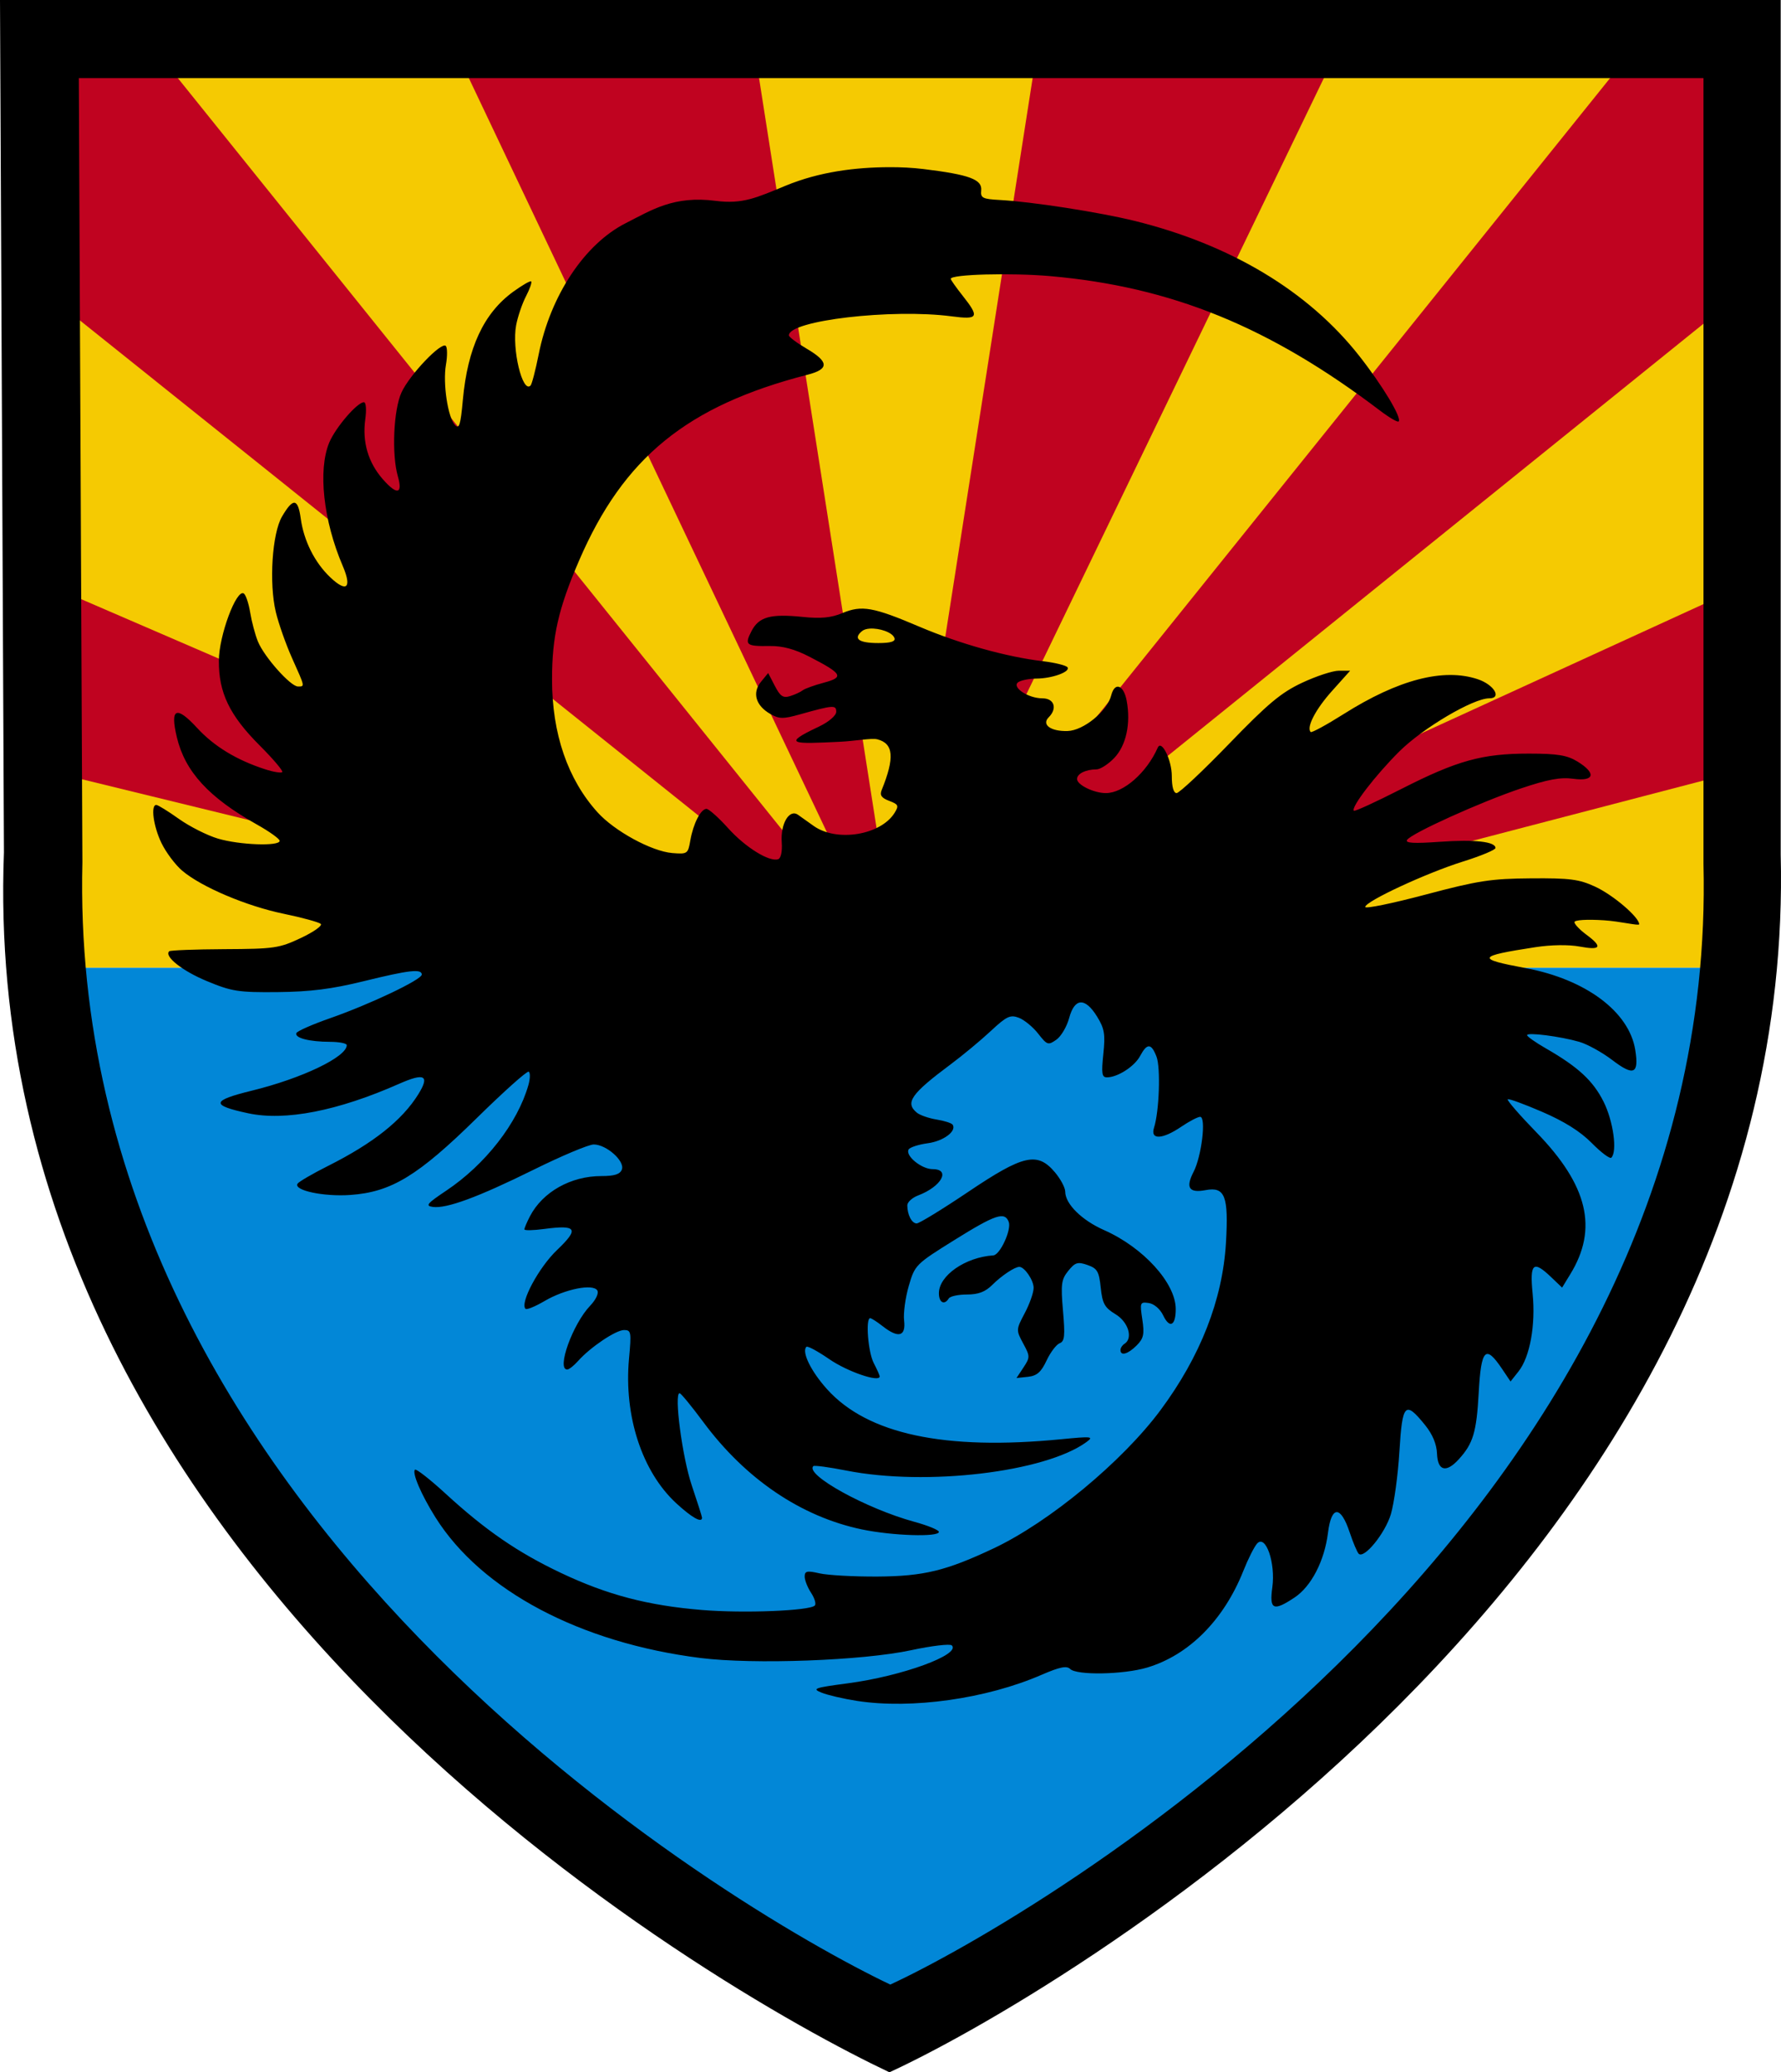 <?xml version="1.0" encoding="UTF-8" standalone="no"?>
<!-- Created with Inkscape (http://www.inkscape.org/) -->
<svg
   xmlns:dc="http://purl.org/dc/elements/1.1/"
   xmlns:cc="http://web.resource.org/cc/"
   xmlns:rdf="http://www.w3.org/1999/02/22-rdf-syntax-ns#"
   xmlns:svg="http://www.w3.org/2000/svg"
   xmlns="http://www.w3.org/2000/svg"
   xmlns:sodipodi="http://sodipodi.sourceforge.net/DTD/sodipodi-0.dtd"
   xmlns:inkscape="http://www.inkscape.org/namespaces/inkscape"
   id="svg2211"
   sodipodi:version="0.32"
   inkscape:version="0.45pre1"
   width="861.401"
   height="1002.123"
   version="1.0"
   sodipodi:docbase="C:\Users\steven.williamson.NASW.000\Desktop"
   sodipodi:docname="111th_MI_BDE.png.svg"
   inkscape:output_extension="org.inkscape.output.svg.inkscape"
   sodipodi:modified="true">
  <defs
     id="defs2214" />
  <sodipodi:namedview
     inkscape:window-height="1028"
     inkscape:window-width="1680"
     inkscape:pageshadow="2"
     inkscape:pageopacity="0.0"
     guidetolerance="10.0"
     gridtolerance="10.0"
     objecttolerance="10.0"
     borderopacity="1.0"
     bordercolor="#666666"
     pagecolor="#ffffff"
     id="base"
     inkscape:zoom="1.0097699"
     inkscape:cx="240.85494"
     inkscape:cy="421.63039"
     inkscape:window-x="0"
     inkscape:window-y="0"
     inkscape:current-layer="svg2211" />
  <g
     id="g13858"
     transform="translate(-53.48,-1.2499981e-8)">
    <rect
       y="27.441"
       x="82.787"
       height="440.554"
       width="799.803"
       id="rect7017"
       style="fill:#f5ca02;fill-opacity:1;stroke:none;stroke-opacity:1" />
    <path
       sodipodi:nodetypes="cccccccccccccccccccccccccccccccc"
       id="path7988"
       d="M 88.241,375.648 L 260.713,417.763 L 256.033,360.272 L 84.23,286.069 L 85.567,149.697 L 460.593,449.851 L 460.593,437.149 L 137.041,34.715 L 279.431,36.052 L 462.598,421.774 L 479.31,412.415 L 419.814,32.71 L 553.513,34.047 L 496.023,401.719 L 526.105,385.007 L 695.903,33.379 L 836.287,32.71 L 572.9,360.272 L 550.171,399.713 L 579.585,419.1 L 609.667,397.039 L 574.237,401.05 L 881.744,153.039 L 880.407,290.749 L 649.777,396.371 L 681.864,428.459 L 881.744,376.316 L 900.462,338.212 L 889.098,25.357 L 82.225,28.699 L 71.529,295.428 L 88.241,375.648 z "
       style="fill:#c00320;fill-opacity:1;fill-rule:evenodd;stroke:none;stroke-width:1px;stroke-linecap:butt;stroke-linejoin:miter;stroke-opacity:1" />
    <path
       id="path6046"
       d="M 84.678,467.994 L 888.262,467.994 L 859.925,573.749 L 824.921,647.619 L 781.433,718.523 L 728.491,781.865 L 654.75,854.66 L 574.392,910.438 L 493.088,960.544 L 477.016,965.271 L 408.948,923.674 L 299.282,844.261 L 221.76,768.629 L 157.473,683.544 L 108.312,575.769 L 87.514,513.373 L 84.678,467.994 z "
       style="fill:#0287d7;fill-opacity:1;fill-rule:evenodd;stroke:none;stroke-width:1px;stroke-linecap:butt;stroke-linejoin:miter;stroke-opacity:1" />
    <path
       sodipodi:nodetypes="cccccccccccc"
       id="path2164"
       d="M 53.48,1.25e-008 L 55.389,412.221 C 42.153,757.29 397.629,961.471 483.66,1002.123 C 557.401,968.404 923.244,758.875 914.735,413.176 L 914.735,1.25e-008 L 53.48,1.25e-008 z M 91.605,37.768 L 877.385,37.768 L 877.385,417.83 C 885.148,735.863 551.357,928.681 484.077,959.702 C 405.584,922.303 85.572,731.779 93.335,416.935 L 91.605,37.768 z "
       style="fill:#000000;fill-opacity:1;fill-rule:evenodd;stroke:none;stroke-width:1px;stroke-linecap:butt;stroke-linejoin:miter;stroke-opacity:1" />
    <path
       sodipodi:nodetypes="cssssssssssssssssssssssssssssssssssssssssssssssssssssssssssssssssssssssssssssssssssssssssssssssssssssssssssssssssssscccsssssssssssssssssssssssssssssssssssssssssssssssssssssssssssssssssssssssssssssscccscccssssssssssssssssssssssssssssssssssssscccssssssssssssssssssssssssssscccssssssssssssssssssssssssssssssssssccsssc"
       id="path2224"
       d="M 483.719,80.845 C 467.198,80.89 449.816,83.061 433.482,89.795 C 419.478,95.569 412.746,98.829 399.652,97.134 C 379.332,94.502 368.73,101.531 356.097,107.933 C 336.212,118.009 319.685,142.956 314.034,171.296 C 312.496,179.008 310.716,185.832 310.096,186.451 C 306.169,190.378 300.968,168.654 303.115,157.275 C 303.908,153.075 306.059,146.765 307.889,143.254 C 309.718,139.744 310.829,136.529 310.394,136.094 C 309.96,135.66 306.094,137.894 301.743,141.047 C 287.495,151.368 279.628,168.185 277.34,193.432 C 276.253,205.434 275.585,207.664 273.581,205.603 C 270.103,202.027 267.591,185.39 269.166,176.368 C 269.9,172.168 269.849,168.088 269.107,167.299 C 267.012,165.074 251.617,181.198 247.687,189.733 C 243.805,198.165 242.872,219.756 245.897,230.305 C 248.383,238.971 245.499,239.565 238.678,231.796 C 231.539,223.665 228.644,213.759 230.146,202.799 C 230.793,198.081 230.509,194.506 229.489,194.506 C 226.273,194.506 215.756,206.745 212.724,214.016 C 207.197,227.266 209.857,251.762 219.227,273.621 C 223.824,284.345 221.17,286.739 213.201,279.17 C 205.676,272.023 200.415,261.522 198.941,250.769 C 197.584,240.867 195.245,240.616 189.872,249.815 C 185.1,257.986 183.539,282.002 186.889,295.995 C 188.233,301.609 191.779,311.649 194.765,318.31 C 201.066,332.369 201.004,331.973 197.569,331.973 C 194.009,331.973 181.3,317.703 178.238,310.255 C 176.882,306.958 175.213,300.631 174.479,296.174 C 173.745,291.717 172.358,287.593 171.376,286.986 C 167.789,284.769 159.387,307.38 159.324,319.503 C 159.244,335.021 164.507,345.926 179.133,360.552 C 185.627,367.046 190.534,372.838 189.992,373.38 C 189.449,373.922 185.707,373.306 181.698,372.007 C 167.903,367.54 157.045,360.94 148.823,352.02 C 138.679,341.015 135.639,342.445 139.038,356.614 C 143.015,373.192 154.496,385.672 177.76,398.737 C 183.799,402.128 188.739,405.663 188.739,406.613 C 188.739,409.336 169.368,408.646 158.907,405.539 C 153.685,403.988 145.197,399.692 139.993,395.993 C 134.789,392.293 129.865,389.25 129.074,389.25 C 126.271,389.25 127.669,399.607 131.58,407.687 C 133.762,412.194 138.273,418.227 141.604,421.052 C 150.912,428.943 172.68,438.157 190.648,441.874 C 199.574,443.721 207.665,445.945 208.607,446.767 C 209.549,447.589 205.253,450.64 199.061,453.569 C 188.531,458.548 186.114,458.88 162.009,458.998 C 147.833,459.067 135.845,459.542 135.339,460.012 C 132.733,462.433 141.578,469.471 153.417,474.392 C 165.578,479.445 168.675,479.947 187.784,479.761 C 203.508,479.609 213.956,478.289 229.311,474.511 C 251.3,469.1 257.472,468.382 257.472,471.289 C 257.472,473.746 232.579,485.586 213.082,492.41 C 204.442,495.434 197.115,498.663 196.793,499.63 C 196.02,501.95 203.028,503.774 213.082,503.806 C 217.545,503.82 221.196,504.53 221.196,505.417 C 221.196,511.099 199.626,521.455 175.255,527.433 C 155.678,532.235 155.309,534.458 173.465,538.352 C 191.448,542.208 216.837,537.234 246.554,524.092 C 258.87,518.645 261.436,520.091 255.802,529.163 C 247.974,541.766 233.978,552.862 212.127,563.828 C 204.626,567.593 197.976,571.472 197.39,572.42 C 195.383,575.667 210.05,578.779 223.046,577.85 C 242.757,576.439 255.622,568.628 284.082,540.679 C 297.13,527.866 308.412,517.757 309.201,518.245 C 309.99,518.733 309.922,521.67 309.022,524.808 C 303.755,543.173 288.248,563.113 269.345,575.761 C 260.027,581.996 259.079,583.112 262.782,583.637 C 269.393,584.575 284.564,579.01 311.647,565.618 C 325.16,558.937 338.202,553.447 340.644,553.447 C 346.769,553.447 355.805,561.5 354.248,565.559 C 353.362,567.866 350.695,568.721 344.343,568.721 C 329.569,568.721 315.93,576.386 309.798,588.172 C 308.322,591.007 307.113,593.883 307.113,594.496 C 307.113,595.109 311.393,595.008 316.6,594.317 C 332.548,592.201 333.742,594.141 322.864,604.52 C 314.043,612.936 304.844,630.114 307.65,632.92 C 308.244,633.514 312.412,631.765 316.957,629.101 C 326.757,623.359 340.296,620.667 342.375,624.03 C 343.183,625.337 341.718,628.494 338.914,631.428 C 330.462,640.273 322.55,662.275 327.816,662.275 C 328.704,662.275 331.066,660.412 333.067,658.158 C 338.997,651.477 351.349,643.182 355.322,643.182 C 358.752,643.182 358.884,644.173 357.708,657.024 C 355.176,684.691 363.993,711.68 380.56,726.951 C 388.128,733.927 393.03,736.674 393.03,733.932 C 393.03,733.429 390.759,726.341 388.018,718.18 C 383.454,704.593 379.401,673.73 382.171,673.73 C 382.804,673.73 387.93,679.959 393.567,687.572 C 414.046,715.236 440.93,733.443 470.355,739.6 C 485.082,742.681 507.585,743.398 507.585,740.793 C 507.585,739.881 502.215,737.693 495.652,735.901 C 472.486,729.572 442.694,713.144 446.847,708.992 C 447.312,708.527 454.509,709.497 462.837,711.14 C 501.489,718.766 558.992,711.935 578.944,697.357 C 582.641,694.656 581.65,694.527 566.772,695.985 C 510.395,701.511 473.054,693.544 453.47,671.761 C 445.657,663.072 441.106,653.696 443.506,651.296 C 444.054,650.748 449.066,653.468 454.663,657.323 C 463.398,663.338 478.946,668.642 478.946,665.616 C 478.946,665.074 477.651,662.18 476.082,659.172 C 473.337,653.907 472.03,637.454 474.352,637.454 C 474.974,637.454 477.649,639.173 480.319,641.273 C 487.974,647.294 491.665,646.343 490.76,638.588 C 490.342,635.012 491.384,627.475 493.027,621.822 C 495.962,611.725 496.353,611.336 515.043,599.687 C 534.897,587.313 539.412,585.793 541.355,590.856 C 542.804,594.631 537.18,606.872 533.897,607.085 C 520.381,607.963 507.585,616.84 507.585,625.402 C 507.585,629.911 510.251,631.318 512.358,627.908 C 513.007,626.858 516.943,625.999 521.129,625.999 C 526.683,625.999 530.029,624.736 533.48,621.285 C 537.87,616.895 544.281,612.634 546.486,612.634 C 549.006,612.634 553.403,619.087 553.407,622.777 C 553.41,625.065 551.465,630.566 549.112,635.008 C 544.898,642.964 544.885,643.218 548.336,649.626 C 551.692,655.858 551.745,656.33 548.515,661.26 L 545.114,666.392 L 550.723,665.795 C 555.021,665.305 557.051,663.506 559.672,657.919 C 561.541,653.937 564.39,650.183 565.997,649.566 C 568.425,648.634 568.664,645.982 567.608,633.874 C 566.486,621.02 566.797,618.713 570.173,614.543 C 573.491,610.446 574.753,610.085 579.481,611.739 C 584.215,613.395 585.036,614.842 585.865,622.717 C 586.677,630.427 587.748,632.35 593.025,635.545 C 599.244,639.312 601.614,647.211 597.32,649.865 C 596.27,650.514 595.411,651.86 595.411,652.848 C 595.411,655.874 599.01,654.857 603.227,650.64 C 606.592,647.275 607.049,645.234 605.972,638.051 C 604.75,629.902 604.866,629.517 609.074,630.116 C 611.643,630.481 614.586,633.007 616.055,636.082 C 619.187,642.636 622.152,641.137 622.141,633.039 C 622.124,620.491 606.488,603.262 587.476,594.854 C 576.652,590.067 568.682,582.18 568.682,576.239 C 568.682,574.361 566.448,570.162 563.729,566.931 C 555.248,556.851 548.467,558.399 521.785,576.358 C 509.304,584.759 498.073,591.632 496.846,591.632 C 494.478,591.632 492.311,587.438 492.311,582.861 C 492.311,581.346 494.676,579.185 497.562,578.088 C 508.854,573.795 513.477,565.38 504.542,565.38 C 499.135,565.38 491.135,558.798 492.967,555.833 C 493.594,554.819 497.764,553.447 502.215,552.85 C 509.743,551.841 516.221,547.061 514.268,543.901 C 513.802,543.147 510.306,542.01 506.511,541.395 C 502.717,540.779 498.387,539.283 496.905,538.053 C 491.118,533.251 494.134,528.95 513.313,514.665 C 519.089,510.363 527.785,503.147 532.644,498.615 C 540.344,491.434 542.101,490.595 546.248,492.172 C 548.865,493.166 553.088,496.639 555.615,499.868 C 559.943,505.398 560.439,505.556 564.386,502.792 C 566.691,501.177 569.47,496.453 570.591,492.291 C 573.226,482.505 578.307,482.241 584.075,491.575 C 587.672,497.395 588.122,500.107 587.118,509.713 C 586.136,519.105 586.412,520.989 588.848,520.989 C 594.008,520.989 602.175,515.755 604.898,510.668 C 608.278,504.352 610.307,504.416 612.833,510.966 C 614.891,516.301 614.152,537.508 611.64,545.333 C 609.722,551.306 615.636,551.092 624.826,544.855 C 628.694,542.23 632.804,540.082 633.954,540.082 C 636.938,540.082 634.657,559.159 630.792,566.633 C 626.794,574.364 628.534,577.032 636.58,575.523 C 645.957,573.763 647.766,578.393 646.424,601.059 C 644.797,628.543 634.048,655.974 614.742,681.964 C 596.314,706.773 561.022,736.024 534.136,748.728 C 511.135,759.596 500.185,762.248 477.992,762.392 C 466.441,762.467 453.768,761.745 449.83,760.84 C 443.79,759.453 442.67,759.74 442.67,762.392 C 442.67,764.121 444.056,767.646 445.773,770.267 C 447.49,772.888 448.318,775.658 447.563,776.413 C 445.008,778.967 413.194,780.226 392.97,778.561 C 366.781,776.404 347.19,771.252 324.833,760.661 C 303.8,750.698 288.248,739.973 268.987,722.297 C 261.431,715.363 254.764,710.149 254.191,710.722 C 252.677,712.235 257.239,722.884 264.155,733.872 C 286.352,769.143 334.126,794.453 392.254,801.77 C 417.978,805.008 470.702,803.056 494.161,798.011 C 504.116,795.87 512.988,794.823 513.85,795.684 C 518.294,800.129 489.851,810.53 463.672,814.001 C 447.263,816.177 446.062,816.592 450.844,818.536 C 453.752,819.718 461.484,821.524 468.028,822.533 C 494.48,826.614 530.539,821.492 557.166,809.944 C 566.003,806.112 569.409,805.421 571.068,807.08 C 574.206,810.218 596.766,809.831 608.239,806.424 C 628.463,800.418 645.375,783.448 654.837,759.647 C 657.133,753.872 660.131,747.911 661.519,746.402 C 665.661,741.9 670.475,755.826 668.858,767.582 C 667.363,778.456 669.332,779.357 679.598,772.535 C 687.699,767.15 694.068,754.865 695.767,741.27 C 697.426,727.986 701.898,727.877 706.268,741.032 C 707.92,746.005 709.902,750.632 710.623,751.354 C 713.263,753.994 723.451,741.442 726.196,732.201 C 727.737,727.01 729.618,713.448 730.312,702.011 C 731.735,678.589 733.053,677.167 742.723,689.124 C 746.34,693.596 748.336,698.337 748.51,702.966 C 748.824,711.314 752.926,712.391 759.011,705.71 C 765.983,698.056 767.615,692.7 768.677,673.432 C 769.841,652.294 771.963,650.089 779.894,661.857 L 784.07,668.062 L 787.948,663.17 C 793.461,656.161 796.245,640.751 794.75,625.581 C 793.295,610.813 795.019,609.272 803.759,617.646 L 809.01,622.658 L 812.948,616.214 C 826.503,594.151 821.517,573.206 796.54,547.54 C 788.475,539.253 782.246,532.061 782.698,531.61 C 783.149,531.158 790.594,533.893 799.284,537.636 C 809.955,542.231 817.787,547.109 823.329,552.731 C 827.844,557.31 832.118,560.529 832.816,559.831 C 835.794,556.853 833.763,542.187 829.117,532.863 C 824.031,522.657 816.78,515.948 801.134,506.968 C 796.146,504.106 792.065,501.211 792.065,500.584 C 792.065,499.11 808.126,501.16 817.303,503.806 C 821.216,504.934 828.42,508.917 833.293,512.636 C 843.633,520.529 846.255,519.401 844.391,507.744 C 841.43,489.232 820.422,473.557 791.23,468.127 C 767.223,463.661 767.81,462.38 796.063,458.044 C 803.701,456.871 812.175,456.743 817.542,457.745 C 827.809,459.663 828.777,457.927 820.704,451.958 C 817.554,449.629 814.976,446.922 814.976,445.932 C 814.976,444.881 820.945,444.501 829.296,445.037 C 837.171,445.542 846.289,447.875 846.289,446.935 C 846.289,443.634 833.881,432.877 824.94,428.748 C 817.218,425.182 812.746,424.607 793.974,424.751 C 774.694,424.898 768.469,425.836 742.902,432.627 C 726.888,436.88 713.785,439.564 713.785,438.593 C 713.785,435.9 743.321,422.181 761.04,416.636 C 769.703,413.925 776.791,410.98 776.791,410.073 C 776.791,406.994 766.792,405.877 749.703,407.09 C 737.41,407.963 733.064,407.728 734.012,406.195 C 735.967,403.032 769.58,387.83 789.141,381.255 C 802.122,376.893 808.235,375.751 814.439,376.602 C 824.703,378.008 825.671,373.897 816.408,368.249 C 811.433,365.216 806.797,364.436 792.96,364.43 C 770.416,364.421 758.294,367.762 731.327,381.494 C 719.096,387.722 708.738,392.497 708.296,392.055 C 706.732,390.491 718.742,374.839 730.312,363.356 C 741.722,352.034 765.987,337.7 773.748,337.7 C 780.051,337.7 776.089,331.085 768.199,328.452 C 751.65,322.93 729.769,328.629 703.404,345.278 C 695.09,350.527 687.873,354.448 687.414,353.989 C 685.195,351.77 689.81,342.936 697.736,334.121 L 706.506,324.336 L 701.077,324.336 C 698.092,324.336 690.063,326.98 683.237,330.183 C 673.056,334.961 666.697,340.277 647.856,359.776 C 635.225,372.849 623.841,383.523 622.559,383.523 C 621.082,383.523 620.232,380.496 620.232,375.289 C 620.232,367.486 615.252,357.437 613.43,361.566 C 608.095,373.659 596.871,383.508 588.371,383.523 C 582.552,383.533 574.409,379.562 574.409,376.721 C 574.409,374.141 578.614,372.067 583.777,372.067 C 585.594,372.067 589.462,369.611 592.368,366.578 C 598.202,360.488 600.472,349.847 598.394,338.774 C 596.96,331.127 592.599,329.645 590.936,336.269 C 589.017,343.917 577.52,353.293 569.815,353.512 C 561.701,353.741 557.136,350.44 560.687,346.889 C 565.007,342.569 563.383,337.7 557.644,337.7 C 550.615,337.7 542.438,332.125 546.069,329.825 C 547.488,328.925 551.376,328.17 554.72,328.154 C 562.258,328.118 571.18,324.932 569.815,322.725 C 569.256,321.821 563.856,320.451 557.823,319.741 C 540.419,317.696 517.674,311.363 498.099,303.035 C 475.838,293.566 470.306,292.554 460.928,296.472 C 455.446,298.763 450.506,299.235 441.596,298.322 C 426.087,296.733 420.506,298.316 416.955,305.183 C 413.485,311.894 414.325,312.576 425.785,312.403 C 431.903,312.31 437.819,313.897 444.878,317.534 C 460.995,325.838 461.873,327.477 451.978,330.123 C 447.37,331.355 442.766,333.003 441.716,333.822 C 440.666,334.641 437.938,335.919 435.63,336.626 C 432.217,337.672 430.842,336.722 428.232,331.674 L 425.01,325.469 L 421.49,329.765 C 417.178,335.09 419.043,341.271 426.084,345.278 C 430.328,347.694 432.279,347.728 440.164,345.516 C 456.568,340.915 457.944,340.837 457.944,344.204 C 457.944,346 454.343,349.137 449.353,351.483 C 431.11,360.059 437.196,359.788 459.794,358.702 C 467.04,358.354 475.02,356.823 477.753,357.509 C 485.695,359.502 486.28,366.359 479.901,382.091 C 478.902,384.554 479.822,385.868 483.54,387.282 C 488,388.977 488.326,389.589 486.166,393.069 C 479.473,403.851 458.226,407.331 447.086,399.453 C 444.353,397.521 440.938,395.074 439.448,394.024 C 435.249,391.063 430.941,398.324 431.573,407.269 C 431.89,411.758 431.192,415.053 429.843,415.503 C 425.541,416.937 413.946,409.729 405.619,400.467 C 401.013,395.345 396.293,391.16 395.178,391.16 C 392.417,391.16 388.757,398.337 387.361,406.434 C 386.249,412.891 385.959,413.118 378.65,412.52 C 368.636,411.699 350.686,401.898 342.494,392.83 C 328.053,376.846 320.478,354.812 320.478,328.572 C 320.478,307.77 323.544,294.308 333.544,271.115 C 355.061,221.213 385.871,196.179 444.102,181.201 C 454.576,178.507 454.442,174.951 443.625,168.612 C 438.9,165.842 435.033,162.95 435.033,162.168 C 435.033,154.987 484.893,149.166 513.79,152.98 C 526.684,154.681 527.343,153.438 519.041,142.956 C 515.891,138.978 513.313,135.326 513.313,134.842 C 513.313,132.652 542.43,131.859 561.462,133.529 C 620.081,138.673 667.47,157.989 720.945,198.563 C 725.401,201.944 729.447,204.321 729.954,203.814 C 731.612,202.156 722.133,186.391 710.862,172.072 C 686.229,140.779 648.701,118.258 602.153,106.799 C 585.017,102.581 552.427,97.537 537.179,96.716 C 528.671,96.258 527.671,95.74 528.05,92.062 C 528.592,86.794 522.344,84.449 500.068,81.74 C 494.713,81.089 489.227,80.83 483.719,80.845 z M 474.114,303.99 C 478.706,303.665 485.154,305.727 486.106,308.584 C 486.653,310.224 484.296,310.971 478.29,310.971 C 468.814,310.971 465.961,308.879 470.414,305.183 C 471.257,304.484 472.583,304.098 474.114,303.99 z "
       style="fill:#000000" />
  </g>
</svg>

